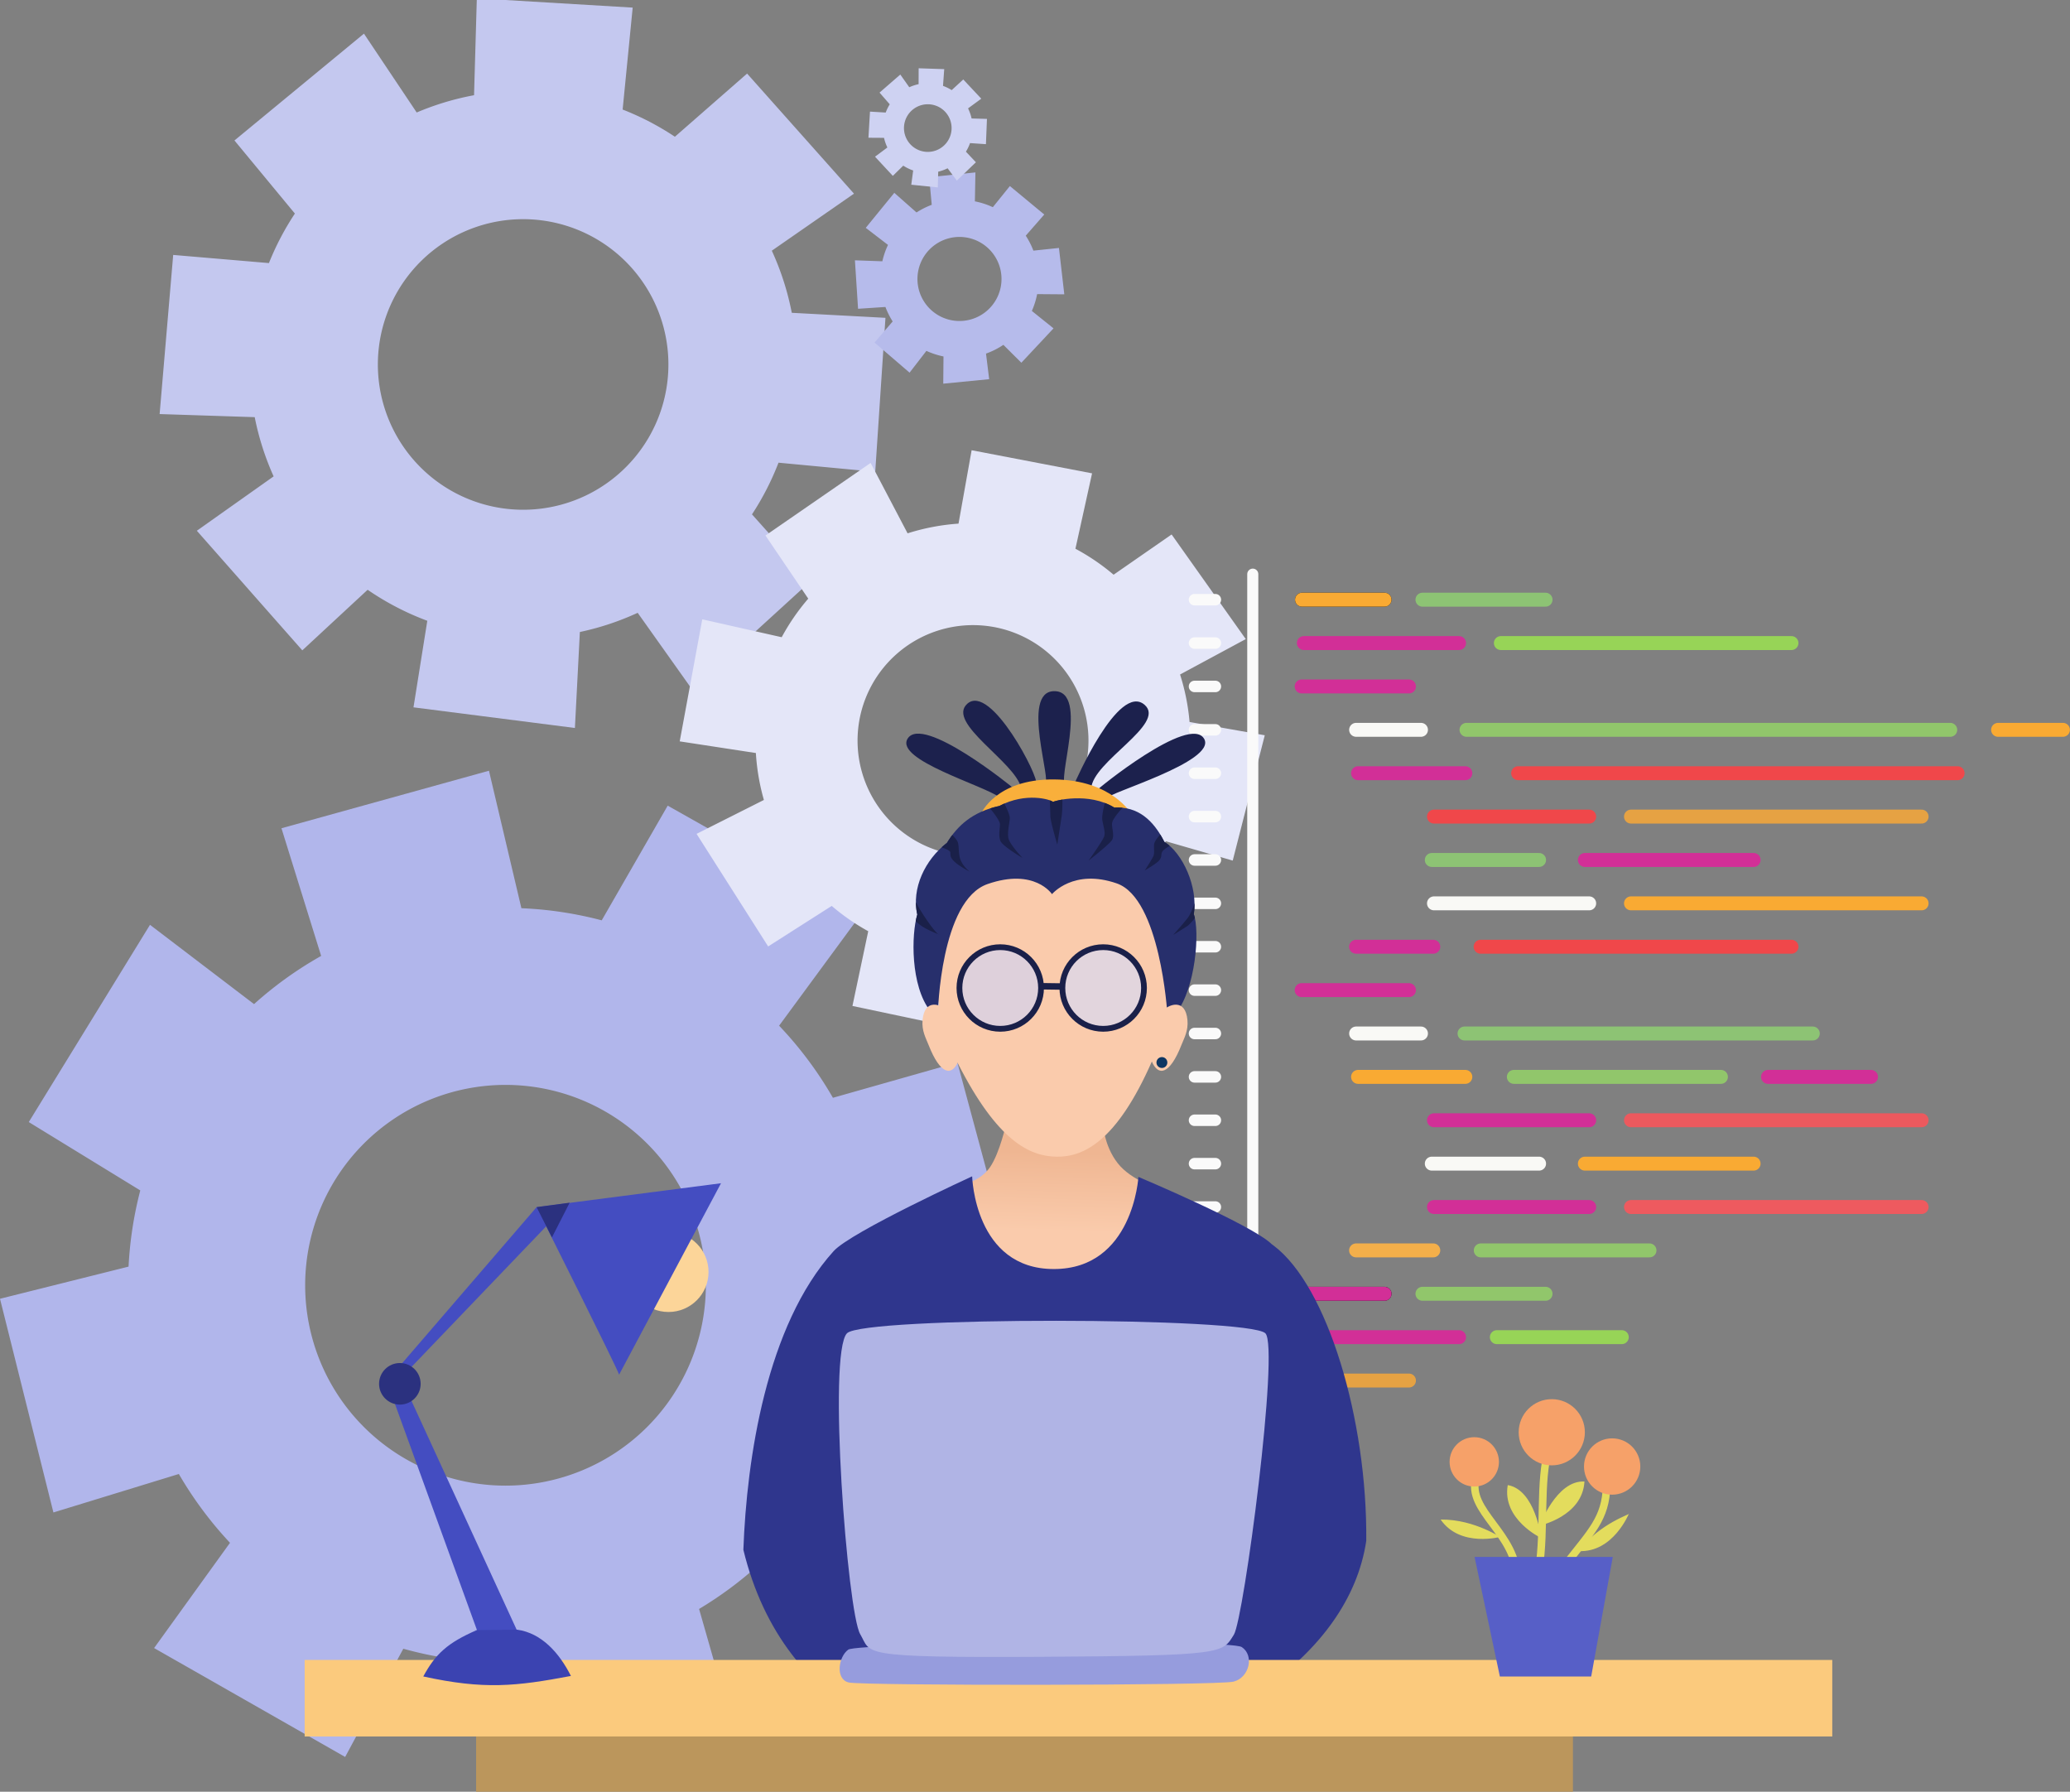 <svg xmlns="http://www.w3.org/2000/svg" xmlns:svg="http://www.w3.org/2000/svg" xmlns:xlink="http://www.w3.org/1999/xlink" id="svg1391" width="1137.489" height="984.466" version="1.1"><rect width="100%" height="100%" fill="#808080" stroke="none"/><defs id="defs1235"><linearGradient id="a"><stop id="stop1229" offset="0" stop-color="#facbac"/><stop id="stop1231" offset="1" stop-color="#efb692"/></linearGradient><linearGradient id="b" x1="256.241" x2="257.053" y1="303.111" y2="277.135" gradientTransform="matrix(1.664,0,0,1.664,523.986,-580.926)" gradientUnits="userSpaceOnUse" xlink:href="#a"/></defs><path id="path1237" fill="#b1b6eb" d="m 268.69,423.471 -114.022,31.611 21.804,70.149 a 207.487,207.487 0 0 0 -36.878,26.471 L 82.422,508.14 15.812,616.515 77.086,654.073 a 207.487,207.487 0 0 0 -6.442,41.868 L 0,713.608 29.353,831.018 98.28,809.882 a 207.487,207.487 0 0 0 28.108,37.812 l -41.708,57.829 104.987,59.834 31.957,-59.465 a 207.487,207.487 0 0 0 50.396,7.571 l 11.351,65.447 120.798,-24.847 -20.017,-70.022 a 207.487,207.487 0 0 0 36.74,-27.958 l 57.782,41.534 58.705,-107.246 -58.716,-32.925 a 207.487,207.487 0 0 0 6.327,-43.562 L 556.567,696.667 526.086,583.774 457.7,603.181 a 207.487,207.487 0 0 0 -29.571,-39.62 l 44.898,-61.068 -106.116,-59.834 -36.255,63.015 a 207.487,207.487 0 0 0 -44.139,-6.661 z m 9.093,172.623 A 110.094,110.094 0 0 1 387.875,706.186 110.094,110.094 0 0 1 277.783,816.278 110.094,110.094 0 0 1 167.69,706.186 a 110.094,110.094 0 0 1 0.553,-10.994 110.094,110.094 0 0 1 109.539,-99.098 z"/><path id="path1239" fill="#c4c8ef" d="m 347.669,4.178 -85.646,-5.109 -1.527,53.244 a 150.452,150.452 0 0 0 -31.518,9.493 l -28.983,-43.318 -71.161,58.69 33.207,40.163 a 150.452,150.452 0 0 0 -14.258,27.207 l -52.612,-4.481 -7.456,87.438 52.25,1.698 a 150.452,150.452 0 0 0 10.396,32.543 l -42.199,29.87 57.958,65.716 35.896,-33.282 a 150.452,150.452 0 0 0 32.792,17.036 l -7.592,47.562 88.704,11.343 2.722,-52.738 a 150.452,150.452 0 0 0 31.773,-10.546 l 29.878,42.069 65.472,-59.772 -32.541,-36.385 a 150.452,150.452 0 0 0 14.577,-28.395 l 53.147,5.009 5.619,-84.605 -51.472,-2.758 A 150.452,150.452 0 0 0 424.121,137.744 L 469.271,106.404 410.538,40.422 370.86,75.129 A 150.452,150.452 0 0 0 342.147,60.187 Z M 313.341,124.731 a 79.83,79.83 0 0 1 49.65,101.392 79.83,79.83 0 0 1 -101.392,49.65 79.83,79.83 0 0 1 -49.65,-101.392 79.83,79.83 0 0 1 2.963,-7.412 79.83,79.83 0 0 1 98.429,-42.238 z"/><path id="path1241" fill="#e4e6f8" d="m 385.91,340.289 -12.395,67.054 41.847,6.405 a 119.576,119.576 0 0 0 4.409,25.786 l -36.998,18.629 39.341,61.861 34.923,-22.27 a 119.576,119.576 0 0 0 20.067,13.903 l -8.674,41.061 68.24,14.421 6.443,-41.047 a 119.576,119.576 0 0 0 26.684,-5.021 l 19.438,36.202 57.495,-39.296 -22.746,-31.563 a 119.576,119.576 0 0 0 16.64,-24.201 l 36.775,10.634 17.61,-68.858 -41.332,-7.298 a 119.576,119.576 0 0 0 -5.214,-26.092 l 36.101,-19.457 -40.752,-57.48 -31.875,22.113 a 119.576,119.576 0 0 0 -20.974,-14.271 l 9.142,-41.43 -66.184,-12.696 -7.202,40.33 a 119.576,119.576 0 0 0 -27.99,5.323 l -20.311,-38.673 -57.779,39.882 23.5,34.687 a 119.576,119.576 0 0 0 -14.588,21.188 z m 91.734,38.85 a 63.447,63.447 0 0 1 84.822,-29.259 63.447,63.447 0 0 1 29.259,84.823 63.447,63.447 0 0 1 -84.822,29.259 63.447,63.447 0 0 1 -5.558,-3.061 63.447,63.447 0 0 1 -23.702,-81.76 z"/><path id="path1243" fill="#b6bbeb" d="m 491.431,105.959 -15.697,19.23 12.234,9.372 a 43.53,43.53 0 0 0 -3.108,9.001 l -15.07,-0.532 1.724,26.632 15.045,-0.993 a 43.53,43.53 0 0 0 3.969,7.951 l -9.958,11.586 19.253,16.551 9.244,-11.972 a 43.53,43.53 0 0 0 9.396,3.069 l -0.135,14.957 25.231,-2.473 -1.733,-14.056 a 43.53,43.53 0 0 0 9.549,-4.81 l 9.874,9.833 17.678,-18.893 -11.913,-9.566 a 43.53,43.53 0 0 0 2.904,-9.241 l 14.929,0.113 -2.941,-25.481 -14.046,1.477 a 43.53,43.53 0 0 0 -4.195,-8.227 l 10.172,-11.622 -18.899,-15.641 -9.36,11.61 a 43.53,43.53 0 0 0 -9.865,-3.202 l 0.289,-15.9 -25.423,2.612 1.426,15.185 a 43.53,43.53 0 0 0 -8.366,4.207 z m 22.475,28.462 a 23.097,23.097 0 0 1 32.194,5.515 23.097,23.097 0 0 1 -5.514,32.194 23.097,23.097 0 0 1 -32.194,-5.514 23.097,23.097 0 0 1 -1.237,-1.95 23.097,23.097 0 0 1 6.751,-30.246 z"/><path id="path1245" fill="#ced2f2" d="m 518.863,37.989 -14.055,-0.475 -0.025,8.731 a 24.66,24.66 0 0 0 -5.125,1.689 l -4.932,-6.975 -11.411,9.917 5.611,6.441 a 24.66,24.66 0 0 0 -2.22,4.519 l -8.64,-0.512 -0.851,14.359 8.568,0.057 a 24.66,24.66 0 0 0 1.841,5.288 l -6.787,5.073 9.774,10.523 5.741,-5.605 a 24.66,24.66 0 0 0 5.445,2.652 l -1.042,7.825 14.583,1.483 0.223,-8.653 a 24.66,24.66 0 0 0 5.162,-1.862 l 5.073,6.767 10.474,-10.072 -5.486,-5.824 a 24.66,24.66 0 0 0 2.269,-4.715 l 8.73,0.596 0.562,-13.886 -8.445,-0.234 a 24.66,24.66 0 0 0 -1.943,-5.547 l 7.265,-5.326 -9.904,-10.563 -6.354,5.855 a 24.66,24.66 0 0 0 -4.768,-2.327 z m -5.115,19.899 a 13.085,13.085 0 0 1 8.565,16.403 13.085,13.085 0 0 1 -16.403,8.564 13.085,13.085 0 0 1 -8.565,-16.403 13.085,13.085 0 0 1 0.454,-1.226 13.085,13.085 0 0 1 15.949,-7.338 z"/><g id="g1327" fill="none" stroke-linecap="round" transform="translate(0,34.746)"><path id="path1247" stroke="#fafafa" stroke-width="6.09" d="M 688.416,280.722 V 737.784"/><path id="path1249" stroke="#000" stroke-width="7.658" d="m 715.464,294.75 h 45.355"/><path id="path1251" stroke="#f9aa33" stroke-width="7.658" d="m 715.464,294.75 h 45.355"/><path id="path1253" stroke="#8dc374" stroke-width="7.658" d="m 781.652,294.75 h 67.649"/><path id="path1255" stroke="#d22f97" stroke-width="7.658" d="m 716.477,318.585 h 85.294"/><path id="path1257" stroke="#97d457" stroke-width="7.658" d="M 824.74,318.585 H 984.435"/><path id="path1259" stroke="#d22f97" stroke-width="7.658" d="m 715.278,342.42 h 58.961"/><path id="path1261" stroke="#f9f9f6" stroke-width="7.658" d="m 745.203,366.256 h 35.64"/><path id="path1263" stroke="#91c66b" stroke-width="7.658" d="m 805.869,366.256 h 265.809"/><path id="path1265" stroke="#d22f97" stroke-width="7.658" d="m 746.264,390.092 h 58.961"/><path id="path1267" stroke="#f0474a" stroke-width="7.658" d="m 834.23,390.092 h 241.496 m -287.743,23.835 h 85.294"/><path id="path1269" stroke="#e6a243" stroke-width="7.658" d="m 896.246,413.927 h 159.695"/><path id="path1271" stroke="#8dc374" stroke-width="7.658" d="m 786.785,437.762 h 58.96"/><path id="path1273" stroke="#d22f97" stroke-width="7.658" d="m 870.904,437.762 h 92.721"/><path id="path1275" stroke="#f9f9f6" stroke-width="7.658" d="m 787.983,461.598 h 85.294"/><path id="path1277" stroke="#f9aa33" stroke-width="7.658" d="m 896.246,461.598 h 159.695"/><path id="path1279" stroke="#d22f97" stroke-width="7.658" d="M 745.176,485.433 H 787.61"/><path id="path1281" stroke="#f9aa33" stroke-width="7.658" d="m 1097.966,366.256 h 35.64"/><path id="path1283" stroke="#f0474a" stroke-width="7.658" d="M 813.603,485.433 H 984.435"/><path id="path1285" stroke="#d22f97" stroke-width="7.658" d="m 715.278,509.268 h 58.961"/><path id="path1287" stroke="#f9f9f6" stroke-width="7.658" d="m 745.203,533.104 h 35.64"/><path id="path1289" stroke="#8dc374" stroke-width="7.658" d="M 804.781,533.104 H 996.15"/><path id="path1291" stroke="#f9aa33" stroke-width="7.658" d="m 746.264,556.94 h 58.961"/><path id="path1293" stroke="#91c66b" stroke-width="7.658" d="M 831.88,556.94 H 945.672"/><path id="path1295" stroke="#d22f97" stroke-width="7.658" d="m 787.983,580.775 h 85.294"/><path id="path1297" stroke="#ed595e" stroke-opacity=".984" stroke-width="7.658" d="m 896.246,580.775 h 159.695"/><path id="path1299" stroke="#f9f9f6" stroke-width="7.658" d="m 786.785,604.61 h 58.96"/><path id="path1301" stroke="#f9aa33" stroke-width="7.658" d="m 870.904,604.61 h 92.721"/><path id="path1303" stroke="#d22f97" stroke-width="7.658" d="m 787.983,628.445 h 85.294"/><path id="path1305" stroke="#ee5a5f" stroke-opacity=".996" stroke-width="7.658" d="m 896.246,628.445 h 159.695"/><path id="path1307" stroke="#f6b04a" stroke-opacity=".982" stroke-width="7.658" d="M 745.176,652.28 H 787.61"/><path id="path1309" stroke="#91c66b" stroke-width="7.658" d="M 813.699,652.28 H 906.42"/><path id="path1311" stroke="#d22f97" stroke-width="7.658" d="m 971.54,556.94 h 56.609"/><path id="path1313" stroke="#000" stroke-width="7.658" d="m 715.464,676.116 h 45.355"/><path id="path1315" stroke="#d22f97" stroke-width="7.658" d="m 715.464,676.116 h 45.355"/><path id="path1317" stroke="#91c66b" stroke-width="7.658" d="m 781.652,676.116 h 67.649"/><path id="path1319" stroke="#d22f97" stroke-width="7.658" d="m 716.477,699.951 h 85.294"/><path id="path1321" stroke="#97d457" stroke-width="7.658" d="m 822.527,699.951 h 68.67"/><path id="path1323" stroke="#e6a243" stroke-width="7.658" d="m 715.278,723.787 h 58.961"/><path id="path1325" stroke="#fafafa" stroke-width="6.317" d="m 656.403,294.75 h 11.458 m -11.458,23.835 h 11.458 m -11.458,23.835 h 11.458 m -11.458,23.836 h 11.458 m -11.458,23.836 h 11.458 m -11.458,23.835 h 11.458 m -11.458,23.835 h 11.458 m -11.458,23.836 h 11.458 m -11.458,23.835 h 11.458 m -11.458,23.835 h 11.458 m -11.458,23.836 h 11.458 m -11.458,23.836 h 11.458 m -11.458,23.835 h 11.458 m -11.458,23.835 h 11.458 m -11.458,23.835 h 11.458 m -11.458,23.835 h 11.458 m -11.458,23.836 h 11.458 m -11.458,23.835 h 11.458 m -11.458,23.836 h 11.458"/></g><g id="g1389" transform="translate(-369.892,752.914)"><path id="path1329" fill="url(#b)" d="m 922.879,-135.871 c 0,0 -3.502,16.235 -8.914,24.194 -5.412,7.959 -15.28,9.55 -15.28,9.55 l 41.703,84.364 66.536,-82.135 c 0,0 -15.281,-4.138 -22.922,-14.007 -7.64,-9.87 -7.958,-21.648 -7.958,-21.648 z"/><path id="path1331" fill="#2f368d" d="m 904.098,-106.583 c 0,0 -66.512,30.488 -76.088,41.066 -37.003,40.877 -47.795,114.208 -49.629,164.129 44.418,182.914 323.364,122.903 342.284,-4.932 0.642,-66.355 -21.244,-139.869 -50.846,-162.18 -0.372,-0.285 -0.75,-0.564 -1.133,-0.835 -11.143,-10.824 -73.225,-36.93 -73.225,-36.93 0,0 -2.864,50.62 -46.478,50.62 -43.614,0 -44.885,-50.938 -44.885,-50.938 z"/><path id="path1333" fill="#1c214d" d="m 919.237,-314.789 c -8.947,-6.657 -57.554,-20.562 -50.65,-32.19 8.196,-13.803 58.405,27.172 58.342,27.277 z m 11.76,-5.248 c -3.17,-14.198 -41.214,-35.65 -29.607,-46.161 13.01,-11.78 40.22,41.696 37.725,43.614 z m 29.288,-2.229 c 0,0 24.248,-56.233 38.68,-43.295 11.822,10.598 -28.89,31.152 -29.448,46.001 z m 12.098,3.82 c -0.213,-0.426 51.349,-42.348 59.213,-28.492 7.114,12.534 -54.622,30.2 -53.006,32.472 z"/><path id="path1335" fill="#facbac" d="m 950.395,-117.366 c 14.751,0.256 33.064,-8.17 52.524,-52.464 27.647,-62.928 13.577,-135.497 -52.447,-135.675 -68.16,1.171 -79.686,86.743 -54.18,136.91 21.668,42.622 39.35,50.973 54.103,51.23 z"/><path id="path1337" fill="#1c214d" d="m 943.988,-322.062 c 4.477,-0.424 -13.425,-50.789 5.093,-51.096 19.757,-0.327 0.763,50.916 6.686,51.573 z"/><path id="path1339" fill="#f9af3b" d="m 908.92,-305.746 c 0,0 8.104,-19.134 40.07,-18.909 31.965,0.225 42.545,18.91 42.545,18.91 z"/><path id="path1341" fill="#272f6c" d="m 885.284,-196.343 c 0,0 1.39,-61.828 27.277,-70.832 25.887,-9.004 35.419,5.55 35.419,5.55 0,0 11.776,-14.22 35.637,-5.891 23.862,8.329 27.727,71.398 27.727,71.398 0,0 0.425,5.24 4.893,-0.325 10.61,-13.216 13.117,-44.906 9.653,-54.165 2.442,-14.972 -6.198,-33.723 -16.189,-39.75 -5.972,-11.945 -14.601,-19.6 -27.46,-18.818 -14.106,-8.67 -32.842,-3.858 -33.702,-3.098 -1.046,-1.289 -14.81,-5.598 -29.496,2.203 -14.883,3.188 -23.181,11.05 -28.78,20.256 -12.07,9.238 -19.594,25.123 -16.305,39.406 -3.294,10.661 -3.856,39.228 7.253,53.157 2.393,3 3.027,-1.517 4.073,0.909 z"/><path id="path1343" fill="#facbac" d="m 883.011,-200.904 c 4.386,-0.158 9.596,4.24 10.39,7.57 l 3.09,23.51 c -3.548,8.475 -9.86,7.546 -16.334,-8.93 -1.488,-3.788 -3.83,-7.755 -3.31,-13.624 0.548,-6.177 3.163,-8.418 6.164,-8.526 z m 133.242,0 c -4.385,-0.158 -9.596,4.24 -10.39,7.57 l -3.09,23.51 c 3.548,8.475 9.86,7.546 16.334,-8.93 1.488,-3.788 3.83,-7.755 3.31,-13.624 -0.548,-6.177 -3.163,-8.418 -6.164,-8.526 z"/><path id="path1345" fill="#1a2049" d="m 976.987,-311.741 c -0.285,1.132 -1.564,6.303 -1.42,8.735 0.159,2.706 1.91,7.004 1.114,9.551 -0.796,2.547 -8.595,13.37 -8.595,13.37 0,0 11.459,-8.912 12.891,-11.3 1.433,-2.387 -0.159,-6.208 0,-9.073 0.137,-2.462 4.513,-7.265 5.801,-8.631 a 27.688,27.688 0 0 0 -4.536,-0.088 31.292,31.292 0 0 0 -5.255,-2.564 z m 30.495,17.367 c -1.125,1.212 -3.307,3.765 -3.425,5.534 -0.159,2.388 0.318,4.618 -0.319,6.21 -0.636,1.592 -4.773,7.959 -4.773,7.959 0,0 6.685,-3.823 8.117,-5.733 1.433,-1.91 0.638,-2.863 1.434,-4.455 0.574,-1.148 2.888,-2.561 4.15,-3.273 -0.97,-0.85 -1.957,-1.618 -2.964,-2.226 a 55.403,55.403 0 0 0 -2.22,-4.016 z m 18.813,37.804 c -0.676,1.922 -2.188,5.94 -3.613,7.842 -1.91,2.547 -8.118,9.55 -8.118,9.55 0,0 6.367,-3.977 7.8,-4.932 1.235,-0.824 3.455,-3.53 4.13,-4.358 -0.177,-0.8 -0.375,-1.525 -0.605,-2.139 0.316,-1.935 0.44,-3.937 0.406,-5.963 z m -72.583,-57.004 c -2.9,0.486 -4.914,1.07 -5.174,1.3 -0.186,-0.23 -0.894,-0.558 -1.82,-0.894 0.09,1.467 0.354,5.987 0.354,8.57 0,3.024 3.822,15.758 3.822,15.758 0,0 1.911,-12.575 2.389,-15.599 0.44,-2.783 0.431,-8.212 0.429,-9.135 z m -31.912,2.181 c -0.922,0.396 -1.841,0.836 -2.757,1.322 a 53.573,53.573 0 0 0 -5.092,1.352 c 0.427,0.504 5.427,6.45 5.427,8.739 0,2.387 -0.955,6.367 0.318,9.232 1.274,2.865 12.096,9.23 12.096,9.23 0,0 -7.163,-7.48 -7.8,-10.981 -0.636,-3.502 0.797,-8.756 0.797,-10.984 0,-1.969 -2.403,-6.764 -2.99,-7.91 z m -28.592,17.246 a 51.723,51.723 0 0 0 -2.945,4.332 43.956,43.956 0 0 0 -2.924,2.473 c 1.01,0.354 4.248,1.523 4.66,2.483 0.477,1.114 -0.636,2.386 2.07,5.092 2.706,2.706 8.596,5.733 8.596,5.733 0,0 -3.823,-3.027 -5.096,-6.847 -1.274,-3.82 -0.417,-7.898 -1.69,-9.967 -0.98,-1.593 -2.098,-2.736 -2.671,-3.299 z m -19.996,36.852 c 0.003,2.314 0.225,4.62 0.747,6.887 -0.321,1.04 -0.606,2.292 -0.867,3.643 3.772,3.766 8.688,5.548 12.485,7.201 -2.668,-1.791 -10.637,-13.778 -12.365,-17.73 z m 12.365,17.731 c 0.213,0.143 0.394,0.224 0.533,0.228 -0.165,-0.074 -0.363,-0.154 -0.533,-0.228 z"/><circle id="circle1347" cx="919.536" cy="-210.062" r="22.427" fill="#d1d3f0" fill-opacity=".682" stroke="#1a2049" stroke-linecap="round" stroke-width="3.169"/><circle id="circle1349" cx="976.108" cy="-210.062" r="22.427" fill="#d8daf2" fill-opacity=".697" stroke="#1a2049" stroke-linecap="round" stroke-width="3.169"/><path id="path1351" fill="none" stroke="#1a2049" stroke-width="3.553" d="m 942.935,-211.017 11.46,0.159"/><path id="path1353" fill="#bb965c" d="m 631.531,189.502 h 602.718 v 42.05 H 631.531 Z"/><path id="path1355" fill="#fbca7d" d="m 537.308,159.132 h 839.444 v 42.05 H 537.308 Z"/><path id="path1357" fill="#969cdd" d="m 836.287,171.517 c -7.57,-1.8 -5.642,-14.203 -0.264,-18.046 5.378,-3.843 209.246,-5.99 216.231,-1.406 6.986,4.584 4.19,16.742 -4.466,18.98 -8.656,2.238 -203.931,2.272 -211.501,0.472 z"/><path id="path1359" fill="#b0b4e5" d="m 842.59,144.985 c -7.015,-11.833 -17.945,-154.378 -7.266,-165.336 9.045,-9.282 220.631,-9.012 229.895,0 7.845,7.632 -11.81,156.915 -17.304,165.623 -6.357,10.075 -4.183,11.57 -106.053,12.138 -101.87,0.568 -92.904,-1.682 -99.272,-12.425 z"/><path id="path1361" fill="none" stroke="#e3dc5d" stroke-width="4.147" d="m 1229.948,107.092 c 14.076,-18.29 22.337,-25.416 22.81,-43.707 m -37.167,45.462 c 3.382,-21.486 0.017,-47.912 5.424,-66.198 m -17.547,72.1 c 0.191,-24.995 -27.898,-37.384 -22.49,-55.67"/><path id="path1363" fill="#575fc7" d="m 1180.18,102.538 h 75.956 l -11.862,65.698 h -50.186 z"/><circle id="circle1365" cx="1255.789" cy="52.858" r="15.473" fill="#f6a169"/><circle id="circle1367" cx="1222.61" cy="34.035" r="18.185" fill="#f6a169"/><circle id="circle1369" cx="1180.02" cy="50.305" r="13.559" fill="#f6a169"/><path id="path1371" fill="#e3dc5d" d="m 1216.818,92.164 c 0,0 -3.213,-26.476 -18.397,-29.105 -3.31,18.884 18.397,29.105 18.397,29.105 z m -0.778,-6.892 c 0,0 9.147,-25.052 24.531,-24.16 -1.07,19.142 -24.532,24.16 -24.532,24.16 z m -21.411,6.224 c 1.246,1.557 -13.665,-9.713 -33.094,-9.503 10.85,15.73 33.297,9.35 33.094,9.503 z m 70.401,-12.74 c 1.993,-0.048 -16.006,4.99 -27.607,20.576 19.089,0.896 27.609,-20.83 27.607,-20.576 z"/><path id="path1373" fill="#444dc1" d="m 632.466,144.056 -45.816,-126.34 7.868,-4.164 60.624,131.892 z"/><path id="path1375" fill="#3b43b1" d="m 629.58,142.764 24.466,-0.259 c 13.54,1.88 23.189,12.826 29.573,25.428 -30.124,5.688 -47.603,7.625 -81.132,0.275 6.651,-12.243 13.164,-18.429 29.502,-25.513 z"/><path id="path1377" fill="#444dc1" d="m 583.411,4.759 81.345,-94.413 6.18,9.6 -84.737,88.439 z"/><circle id="circle1379" cx="737.24" cy="-54.038" r="21.998" fill="#fcd599"/><path id="path1381" fill="#444dc1" d="m 710.095,2.398 c -0.565,-2.719 -45.34,-92.052 -45.34,-92.052 l 101.341,-13.137 z"/><circle id="circle1383" cx="589.621" cy="7.424" r="11.422" fill="#2b317f"/><path id="path1385" fill="#2b317f" d="m 664.756,-89.654 8.436,16.635 9.733,-19.078 z"/><circle id="circle1387" cx="1008.372" cy="-169.112" r="2.991" fill="#0d3662"/></g></svg>